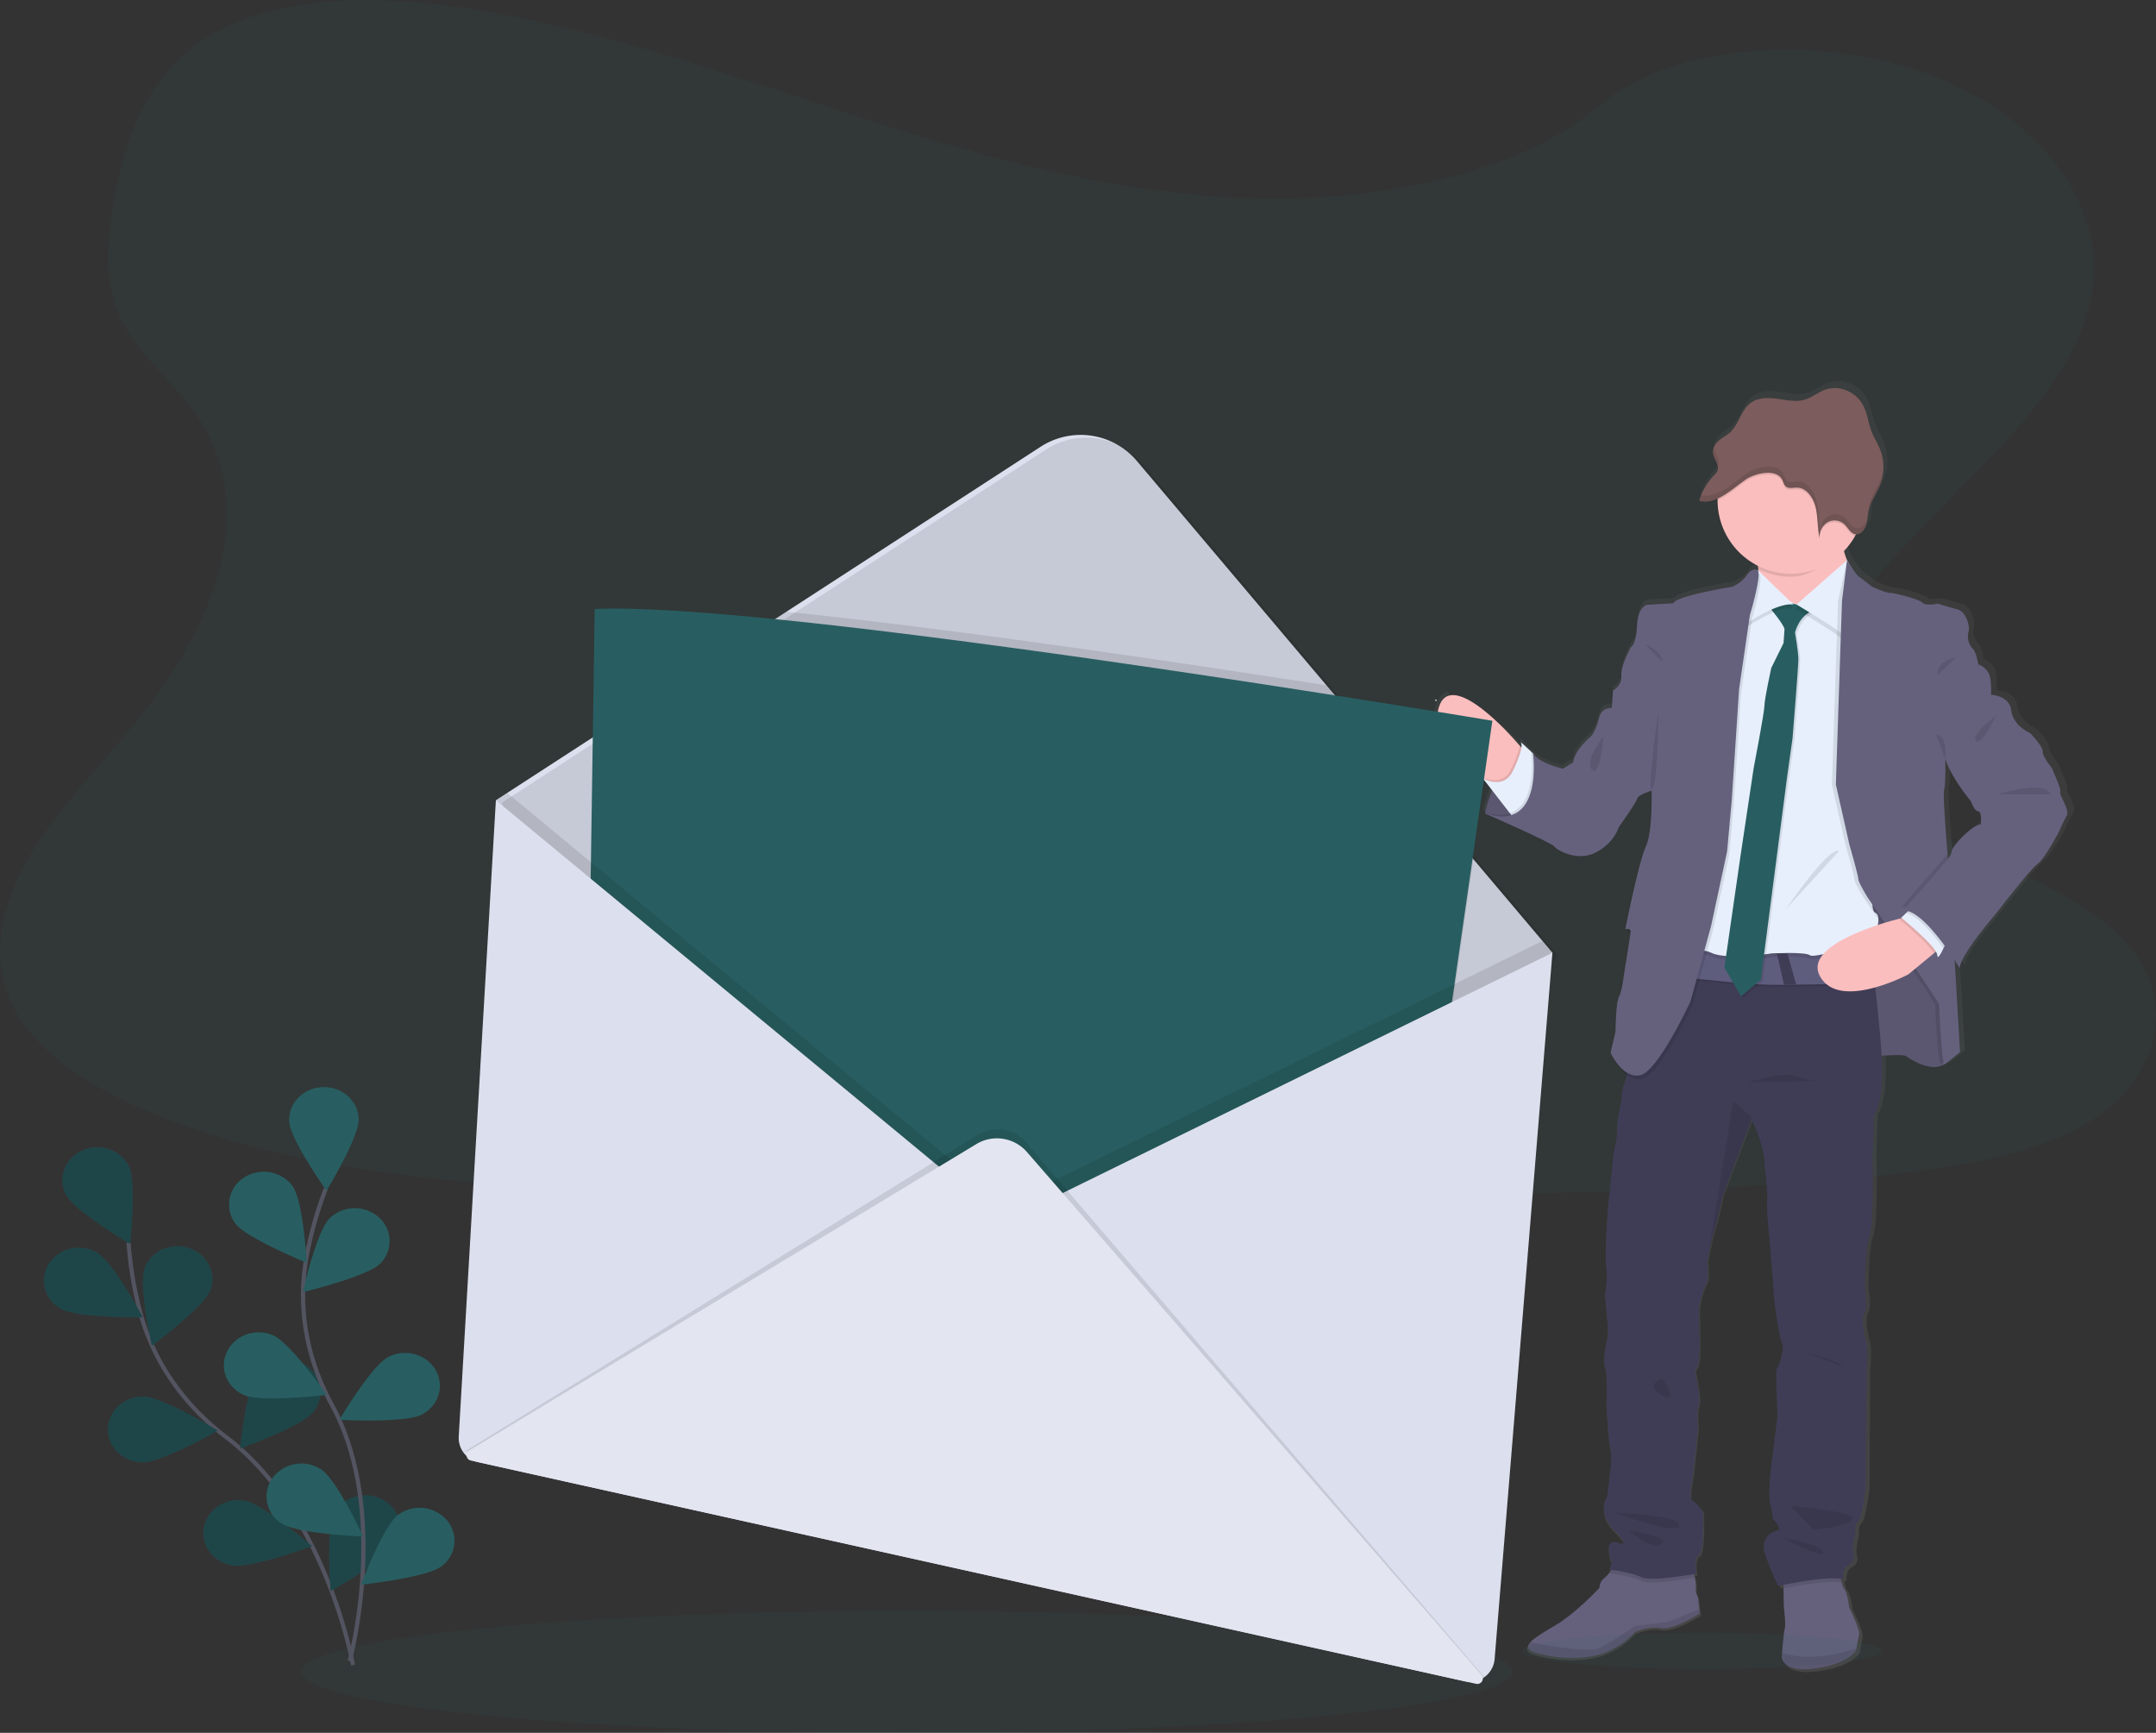 <svg data-name="Layer 1" xmlns="http://www.w3.org/2000/svg" width="1034.95" height="831.61" viewBox="0 0 1034.95 831.61"><rect x="0" y="0" width="1034.95" height="831.61" fill="#333333" stroke="none"/><defs><linearGradient id="a" x1="924.49" y1="836.62" x2="924.49" y2="217.05" gradientUnits="userSpaceOnUse"><stop offset="0" stop-color="gray" stop-opacity=".25"/><stop offset=".54" stop-color="gray" stop-opacity=".12"/><stop offset="1" stop-color="gray" stop-opacity=".1"/></linearGradient></defs><path d="M601.31 95.07c-66.35-1.91-129.54-19.75-189.84-39.27S291.31 14.69 226.55 4.35c-41.65-6.65-89.28-7.59-122.84 11-32.3 17.89-42.73 48.78-48.34 77.45-4.23 21.56-6.71 44.26 4.86 64.44 8 14 22.29 25.79 32.15 39.21 34.3 46.71 10.06 104.3-27.12 149.9-17.44 21.39-37.67 41.8-51.13 64.57S-5.53 459.8 6.22 483c11.67 23 39.48 40.31 69.61 52.48 61.19 24.7 133.3 31.77 203.61 35.78 155.64 8.86 312.12 5 468.18 1.18 57.75-1.42 115.76-2.86 172.58-10.3 31.55-4.13 64.12-10.68 87-26.5 29.08-20.08 36.28-54.09 16.8-79.27-32.68-42.24-123-52.73-145.89-98.06-12.58-24.95.34-52.75 18.61-75.89 39.2-49.64 104.91-93.19 108.37-149.93 2.37-39-29.21-78-78.05-96.44-51.19-19.33-122.18-16.9-160 15.1-38.81 32.94-107.15 45.65-165.73 43.92" fill="#285e61" opacity=".1"/><ellipse cx="435.45" cy="802.29" rx="290.75" ry="29.32" fill="#285e61" opacity=".1"/><path d="M169.47 799.11s-12.9-73.09-60.78-109.31c-20.09-15.2-34.79-35.87-41.21-59.41a179.3 179.3 0 0 1-5.78-34.1" fill="none" stroke="#535461" stroke-miterlimit="10" stroke-width="2"/><path d="M31.68 573.29c4 7.83 30.73 23.68 30.73 23.68s3.36-29.61-.67-37.45-14-11.11-22.32-7.31-11.77 13.24-7.74 21.08m-2.55 54.79c7.9 4.51 39.44 4.11 39.44 4.11s-14.23-26.58-22.1-31.09-18.16-2.13-22.94 5.32-2.29 17.15 5.6 21.66m39.21 73.72c9.22.13 36.23-15.25 36.23-15.25s-26.49-16.16-35.72-16.3-16.82 6.82-17 15.53 7.26 15.86 16.49 16.02m42.96 49.43c9.06 1.61 38.44-9.25 38.44-9.25s-23.22-20.18-32.27-21.76-17.8 4-19.5 12.6 4.26 16.81 13.33 18.41m-10.39-131.98c-3.15 8.19-28 26.55-28 26.55s-6.58-29.12-3.43-37.31 12.74-12.42 21.41-9.45 13.17 12.03 10.02 20.21m49.47 58.44c-5.6 6.93-35.12 17.43-35.12 17.43s3-29.65 8.56-36.57a17.38 17.38 0 0 1 23.42-3 15.2 15.2 0 0 1 3.14 22.14m39.82 63.03c-4.28 7.72-31.49 22.78-31.49 22.78s-2.39-29.69 1.89-37.41 14.37-10.7 22.55-6.66 11.32 13.57 7.05 21.29" fill="#285e61"/><path d="M31.68 573.29c4 7.83 30.73 23.68 30.73 23.68s3.36-29.61-.67-37.45-14-11.11-22.32-7.31-11.77 13.24-7.74 21.08m-2.55 54.79c7.9 4.51 39.44 4.11 39.44 4.11s-14.23-26.58-22.1-31.09-18.16-2.13-22.94 5.32-2.29 17.15 5.6 21.66m39.21 73.72c9.22.13 36.23-15.25 36.23-15.25s-26.49-16.16-35.72-16.3-16.82 6.82-17 15.53 7.26 15.86 16.49 16.02m42.96 49.43c9.06 1.61 38.44-9.25 38.44-9.25s-23.22-20.18-32.27-21.76-17.8 4-19.5 12.6 4.26 16.81 13.33 18.41m-10.39-131.98c-3.15 8.19-28 26.55-28 26.55s-6.58-29.12-3.43-37.31 12.74-12.42 21.41-9.45 13.17 12.03 10.02 20.21m49.47 58.44c-5.6 6.93-35.12 17.43-35.12 17.43s3-29.65 8.56-36.57a17.38 17.38 0 0 1 23.42-3 15.2 15.2 0 0 1 3.14 22.14m39.82 63.03c-4.28 7.72-31.49 22.78-31.49 22.78s-2.39-29.69 1.89-37.41 14.37-10.7 22.55-6.66 11.32 13.57 7.05 21.29" opacity=".25"/><path d="M167.85 797.19s19.57-71.76-8.65-123.2c-11.84-21.58-16.41-46.1-12.17-70.08a180 180 0 0 1 9.35-33.38" fill="none" stroke="#535461" stroke-miterlimit="10" stroke-width="2"/><path d="M138.8 538.02c.32 8.7 17.93 33.41 17.93 33.41s15.78-25.79 15.46-34.5-8.05-15.52-17.27-15.22-16.45 7.6-16.12 16.31m-25.84 49.12c5.28 7.14 34.28 18.84 34.28 18.84s-1.6-29.74-6.88-36.89a17.35 17.35 0 0 0-23.26-3.91 15.23 15.23 0 0 0-4.14 21.96m4.2 82.37c8.38 3.65 39.68-.07 39.68-.07s-17.29-24.92-25.67-28.57-18.3-.2-22.17 7.71-.21 17.28 8.16 20.93m18.05 61.65c7.61 4.94 39.12 6.25 39.12 6.25s-12.58-27.31-20.18-32.24a17.33 17.33 0 0 0-23.23 4 15.23 15.23 0 0 0 4.29 21.99m47.16-124.63c-6.4 6.28-37 13.57-37 13.57s6.49-29.15 12.88-35.43a17.42 17.42 0 0 1 23.63-.44 15.16 15.16 0 0 1 .49 22.3m20.1 72.35c-8.09 4.19-39.58 2.5-39.58 2.5s15.43-26 23.52-30.16 18.25-1.39 22.68 6.25 1.51 17.22-6.62 21.41m9.39 72.86c-7.23 5.42-38.57 8.78-38.57 8.78s10.56-28.07 17.79-33.49a17.38 17.38 0 0 1 23.47 2.55 15.19 15.19 0 0 1-2.69 22.16" fill="#285e61"/><path d="M1074.74 412.36c.6-1.64-3.9-10.73-3.9-11.18s-4.65-5.52-4.65-8.35-6.16-8.94-6.16-8.94-8.25-3.43-9.15-10.88-9.89-7.61-9.91-7.61 0-.68.06-1.71c0-2.32-.07-6.46-1.11-8.72a8.85 8.85 0 0 0-5.11-4.33s-.9-5.81-2.7-7.6A8.56 8.56 0 0 1 1030 335c.9-2.83-1.2-10-5.56-11s-9.3-2.68-9.3-2.68-.49.09-1.2.19l-.6-.19a27 27 0 0 1-3.16.39 3.85 3.85 0 0 1-2.54-.84c-1.51-1.64-13.67-4.77-15.92-4.77s-8.71-3-8.71-3l-6.44-4.92c-1.81-1.38-5.16-7-5.65-7.79l-.06-.11a27 27 0 0 1-1.36-3.92 35.4 35.4 0 0 0 5.58-7.67c.16-.29.3-.59.44-.88a3.6 3.6 0 0 0 1-.16c.13 0 .26-.1.39-.15a6.55 6.55 0 0 0 3.19-3.81c.11-.32.21-.65.29-1 0-.11 0-.23.07-.34s.1-.45.14-.68.05-.26.07-.38.07-.45.1-.68 0-.25 0-.37c0-.29.07-.57.11-.85a30 30 0 0 1 .47-3.15c.9-4 3.33-7.46 5.06-11.2a21.3 21.3 0 0 0 1.28-3.44l.15-.56c.11-.44.21-.89.3-1.34 0-.2.08-.4.11-.6.1-.62.19-1.24.24-1.87a23.2 23.2 0 0 0-1.49-10.51c-1.13-2.8-2.8-5.32-3.94-8.12-1.73-4.24-2.18-9-4.29-13.08-3.53-6.78-11.85-10.17-18.69-7.62-3.27 1.21-6.1 3.57-9.41 4.63-4.44 1.41-9.18.35-13.77-.29s-9.67-.69-13.36 2.31c-4.25 3.45-5.42 9.94-9.41 13.73-1.67 1.59-3.76 2.61-5.53 4.08a9 9 0 0 0-2.77 3.79c0 .11-.07.21-.1.32s-.07.25-.1.38-.06.3-.08.45 0 .21 0 .31a5 5 0 0 0 0 .8 7 7 0 0 0 .13.75v.21c0 .07.12.41.19.62a.6.6 0 0 0 0 .12c.08.23.17.45.26.68l.15.34.12.28a17.4 17.4 0 0 1 1.39 3.46 3.9 3.9 0 0 1-.13 2.29 7 7 0 0 1-1.67 2.18 31 31 0 0 0-6.77 10.85c-.17.46-.34.92-.49 1.4l.21.05a8.5 8.5 0 0 0 1.31.29c.25 0 .5.06.76.08a11.8 11.8 0 0 0 3.06-.24c.25-.05.51-.11.76-.18a19 19 0 0 0 3-1.11v1.42a35.47 35.47 0 0 0 19.69 31.71c0 .32.09.65.13 1s.07.54.1.81l-.4-.39s-2.71-1.34-5.26 2.53-7.35 5.67-7.35 5.67-27.32 4.32-28.37 7.9l-12.76.74s-4.51.6-5 10-2.85 10.29-2.85 10.29-5.25 9.24-4.8 14-4 7.16-4 7.16l-.6 8.49s-5-.74-6.31 5.07-3.75 8.5-3.75 8.5-8.26 6.86-8.71 12.67l-5.1 3.13s-11.86-2.68-14.56-7.45l-.83-.78a1 1 0 0 1-.07-.12.3.3 0 0 0 0 .06c-1.78-1.68-5.54-5.18-5-4.38a3.64 3.64 0 0 1 .24 2.4l-.88-1-2.36-2.62s-19.17-18-30.43-19.38c-.15-.29-.87-3.12-2.79-1.35a15.65 15.65 0 0 0-.11 23l17.95 16.77.46.34 3.86 5a60 60 0 0 0-1.65 4.45s0 .09-.05.13c-.09.3-.19.58-.28.86l-.09.3c-.08.28-.17.56-.25.82s-.09.33-.14.49 0 .19-.08.28c-.42 1.5-.7 2.65-.84 3.29l-1-.31 1 .42v.16l-.06.31.92.4c5.26 2.29 31.51 13.8 32.86 15.55 1.5 1.93 11.4 7.6 20.41 2.83s11-12.08 11-12.08 8.7-12.07 9-13.86 7.06-3.88 7.06-3.88.6 20-2.85 27.28-9.91 39.66-9.91 39.66a4.8 4.8 0 0 1 1.28-.08c-.24 1.17-.38 1.87-.38 1.87a4.5 4.5 0 0 1 1.59 0c-.48 3.68-3.24 20.76-3.24 20.76s-.9 7.75-2.4 10.43-1.65 16.7-1.65 16.7l-2.4 10.13a20 20 0 0 0 .91 1.75s2.58 5.72 6.91 8.93a18.3 18.3 0 0 1-1.21 4.64 16.1 16.1 0 0 0-1.2 7.15s-2.55 11.48-2.25 14.76-1.65 11.33-1.65 11.33L854.54 613s-1.8 22.51-.9 28.63-.61 14.45-.61 14.45 1.8 17.74 1.35 19.68-2.7 10.28-1.35 14.91.61 17.29.61 17.29.9 16.69 1.94 22.06-.3 12.23-.3 12.23-1 11.47-1.5 11.47-4.35 7.9 3.6 15.66 3 6.55 3 6.55-6.3-3.13-5.56 3.28c.72 6.1 1.71 4.51 1.8 4.34l-1.5 4.9 1 .15-.87 1a23.3 23.3 0 0 1-3 3.14c-1.81 1.34-2 4.32-2 4.32s-11.1 12.08-21.46 18.19c-5.45 3.22-10.15 5.94-12.2 8.19-1.85 2-1.55 3.66 2.29 4.93 8.11 2.68 22.36 4 32.57.6a38.06 38.06 0 0 0 15.91-10.29s6.46-3.28 12.77-2.09 18.91-7 18.91-7l-.23-2.12-.67-6.09a4.8 4.8 0 0 1-1.05-3.72 19.3 19.3 0 0 0-.53-5.36c-.1-.59-.22-1.18-.33-1.73l1.15-.21s-1.49-7.61 1.21-9.1 1.94-21 1.94-21-3.44-4.47-5.25-5.21-.15-10 .16-11.19 2.7-24.3 2.7-24.3-.9-7.3.3-10.43S897 694 897 694s-.9-1.49.76-3.28 1-17.74 1-17.74-.14-8.05-.14-10.14 1.8-9.69 3.45-12.22.6-10.44.6-10.44l.09-.59c0-.23.08-.51.14-.85l.13-.79a113 113 0 0 1 2.97-13.01c2-6.26 4.2-17.29 4.2-17.29l14-36.4.16-.43s6.45 11.93 6.45 23c0 0 1.65 13.27 1.2 16.85s1.33 20.33 1.33 20.33 1.95 24.15 1.95 25.2 2.4 19.68 3.91 22.51-1.51 11.48-2.41 12.37.3 22.81.3 22.81-2.25 17.29-2.7 20.87-2.25 17.3-.75 22.66.9 6.11.9 6.11 5.41 5.52 2.25 6a8.25 8.25 0 0 0-6 10.87 139 139 0 0 0 6.61 16s.93-.21 2.48-.52v1.77l.18 8.88s1 8.5.45 10.44c-.44 1.42-1 8.1-1.33 11.59-.11 1.27-.17 2.12-.17 2.12s0 7.9 16.66 5.52 19.66-8.94 19.66-8.94 0-.31.12-.82c.25-1.51.79-4.71 1.23-6.49.6-2.39-4.8-13.12-4.8-13.12s-.9-7.3-2.41-8.94a7.9 7.9 0 0 1-1.2-3.13c-.14-.6-.26-1.23-.36-1.84a11 11 0 0 1 1.11.2s-.9-5.22 2.56-6.86 2.55-5.06 2.1-6.56 1.35-9.84 1.35-9.84a4.85 4.85 0 0 1 1.2-4.76c2.11-2.1 3.75-16.7 3.75-16.7l.3-56.35s1.06-10-.14-14-2.41-11.77-.76-13.86.15-11.77.15-11.77 0-20.43 2.26-25.49 1.5-37.12 1.5-37.12l.59-21s4.91-4.64 3.75-28.83c5.23-.33 11.13-.52 12 .2 1.65 1.35 12.31 8.2 18.61 3.88 1.35-.6 7.5-5.81 7.5-5.81l-2.64-44.7c1.65 2.49 2.65 4.15 2.65 4.15 0-6.26 17.71-26.54 17.71-26.54s16.51-21.31 20.11-23.85 10.66-15.95 10.66-15.95a65 65 0 0 1 3.61-7.45c1.71-2.75-3.7-9.91-3.1-11.55M1036 428c-4.5.45-14 10.74-14.11 13-.07 1.18-1.07 2.76-2 4-.07-.9-.15-1.82-.22-2.75-1.06-13.17-2.21-29.22-1.69-30.78.91-2.68.6-14.75.6-14.75l.16-.23c3 9.35 12.43 20.38 12.43 20.38s1.65 4.77 3.6 4.92S1036 428 1036 428" transform="translate(-82.53 -34.2)" fill="url(#a)"/><path d="M712.81 390.41s5.47-28.7 23.08-28.85l12.87 26.48-8.58 5.92s-18.64.59-27.37-3.55" fill="#65617d"/><path d="m748.76 388.04-8.58 5.92s-13.12.42-22.5-1.89a27 27 0 0 1-4.87-1.66s0-.16.1-.46v-.11a65 65 0 0 1 3.33-10.54c.55-1.29 1.16-2.62 1.82-3.95 2.58-5 6.2-9.82 11.16-12.23a15.2 15.2 0 0 1 5.87-1.53h.78l.28.59 4.35 8.94Z" opacity=".1"/><path d="M894.92 507.28s18.5-1.77 20.12-.44 12.13 8.13 18.35 3.84 2.07-19.23 2.07-19.82-.59-21.75-.59-21.75l-11.1-14.94-13.9-26.18-28.4-2.82.74 41.58-.15 21.3Z" fill="#65617d"/><path d="M894.92 507.28s18.5-1.77 20.12-.44 12.13 8.13 18.35 3.84 2.07-19.23 2.07-19.82-.59-21.75-.59-21.75l-11.1-14.94-13.9-26.18-28.4-2.82.74 41.58-.15 21.3Z" opacity=".1"/><path d="M732.19 360.8s-1.48 18.05-12.72 18.34c0 0-3.19-1.92-7.48-5.12-9.88-7.39-25.55-21.6-21.22-34.82 6.21-18.93 36.39 16 36.39 16l2.31 2.6Z" fill="#fbbebe"/><path d="M732.19 360.8s-1.48 18.05-12.72 18.34c0 0-3.19-1.92-7.48-5.12l-.95-1.23a14.8 14.8 0 0 0 6.16 1.66 8.33 8.33 0 0 0 8-5.07 64 64 0 0 0 3.11-7.16 21 21 0 0 0 1.16-4.42Z" opacity=".1"/><path d="m727.31 393.52-2.53-3.26-8.52-11-4.34-5.61a14.6 14.6 0 0 0 6.16 1.66c2.83.07 6-1 8-5.06a65 65 0 0 0 3.11-7.17c1.4-4 1.38-6 .88-6.73s3.14 2.68 4.89 4.34l.06.06.82.77.3.6 4.29 8.57v.36c.42 2.75 1.87 20.02-13.12 22.47" fill="#e7effd"/><path d="M815.93 774.31s-12.43 8.14-18.64 7-12.58 2.08-12.58 2.08a37.5 37.5 0 0 1-15.69 10.21c-10 3.4-24.1 2.06-32.09-.6-3.78-1.26-4.09-2.88-2.27-4.89 2-2.24 6.66-4.93 12-8.13 10.21-6.06 21.15-18 21.15-18s.15-3 1.93-4.28a23 23 0 0 0 3-3.12c1.59-1.88 3.08-3.84 3.08-3.84l36.56 1.06s.62 2.63 1.11 5.32a19.3 19.3 0 0 1 .51 5.33 4.82 4.82 0 0 0 1 3.69l.66 6Zm76.48 10.21c-.44 1.77-1 4.94-1.21 6.43l-.13.82s-3 6.51-19.37 8.88-16.42-5.48-16.42-5.48.06-.84.16-2.11c.29-3.46.88-10.09 1.32-11.5.58-1.92-.45-10.36-.45-10.36l-.17-8.81-.13-6.12 27.23-2.82a49 49 0 0 0 .88 6.06 7.75 7.75 0 0 0 1.19 3.11c1.48 1.63 2.36 8.88 2.36 8.88s5.33 10.65 4.74 13.02" fill="#65617d"/><path d="M812.38 751.8s.62 2.63 1.11 5.32c-3.95.73-21.21 3.72-25.52 1.63-4.89-2.37-15.39-3.7-15.39-3.7l.17-.6c1.59-1.88 3.08-3.84 3.08-3.84Zm71.74 7.71c-6.9-1.17-22 1.66-28 2.88l-.13-6.12 27.23-2.82a49 49 0 0 0 .9 6.06" opacity=".1"/><path d="m899.47 535.24-.59 20.86s.74 31.81-1.48 36.84-2.22 25.3-2.22 25.3 1.48 9.61-.15 11.68-.44 9.76.74 13.76.15 13.91.15 13.91l-.3 55.92s-1.62 14.49-3.7 16.57a4.85 4.85 0 0 0-1.18 4.73s-1.77 8.28-1.33 9.77 1.33 4.88-2.07 6.5-2.52 6.81-2.52 6.81c-8.13-1.93-31.21 3.26-31.21 3.26a139 139 0 0 1-6.51-15.84 8.19 8.19 0 0 1 5.92-10.79c3.1-.45-2.22-5.92-2.22-5.92s.59-.74-.89-6.06.29-19 .74-22.5l2.66-20.71s-1.18-21.74-.29-22.63 3.84-9.47 2.37-12.28-3.86-21.3-3.86-22.34-1.91-25-1.91-25-1.78-16.72-1.33-20.27-1.19-16.71-1.19-16.71c0-11-6.36-22.79-6.36-22.79l-.16.43-13.71 36.12s-2.22 10.94-4.14 17.15a112 112 0 0 0-2.89 12.85l-.13.79c0 .33-.1.61-.13.83l-.09.6s1 7.84-.6 10.36-3.4 10.06-3.4 12.13.15 10.06.15 10.06.59 15.83-1 17.61-.75 3.25-.75 3.25 2.66 12 1.48 15.09-.29 10.35-.29 10.35-2.37 22.94-2.66 24.12-1.93 10.36-.15 11.1 5.17 5.17 5.17 5.17.75 19.39-1.92 20.86-1.19 9-1.19 9-21.44 4.14-26.32 1.77-15.39-3.7-15.39-3.7l1.47-4.86c-.09.17-1.07 1.75-1.77-4.31-.73-6.36 5.48-3.26 5.48-3.26s4.88 1.19-3-6.5-4-15.54-3.55-15.54 1.49-11.38 1.49-11.38 1.33-6.81.29-12.14-1.92-21.9-1.92-21.9.74-12.57-.59-17.15.88-12.88 1.33-14.8-1.38-19.48-1.38-19.48 1.48-8.28.59-14.34.89-28.41.89-28.41l2.66-25.74s1.92-8 1.63-11.25 2.23-14.64 2.23-14.64a16 16 0 0 1 1.18-7.1c1.48-3 2.07-12.72 2.07-12.72l14.21-32.55 7-28.7 93.93-.89s.35 2.49.92 7 1.37 11.21 2.26 19.48c.82 7.51 1.72 16.34 2.59 26.17 2.84 31.38-3.16 37-3.16 37" fill="#3f3d56"/><path d="m890.78 276.2-21.9 23.38s-28.1-11.25-25.14-15.09c1.14-1.49 1-6.19.3-11.37-1-8.2-3.26-17.63-3.26-17.63s49.11-8 45 .29c-1.51 3-1.25 6.56-.31 9.83a37 37 0 0 0 5.31 10.59" fill="#fbbebe"/><path d="M885.75 255.8c-1.51 3-2.23 3.32-1.29 6.59-6.42 6.87-14.59 14.41-24.75 14.41a35.06 35.06 0 0 1-15.67-3.67c-1-8.2-3.26-17.63-3.26-17.63s49.11-8 44.97.3" opacity=".1"/><path d="M894.93 240.69a35.22 35.22 0 0 1-70.43 0v-.5a35.21 35.21 0 0 1 70.42.5Z" fill="#fbbebe"/><path d="M900.02 472.98c-4.66 0-20.19.17-37.55.44h-.21l-5.73.1h-.18c-20.58.33-40.87-3.69-49-2.93-17.3 1.62 6.22-16 6.22-16a144.8 144.8 0 0 0 39.43 4l5-.26c15.72-.89 31.53-2.37 39.79-4.85.55 4.58 1.34 11.23 2.23 19.5" opacity=".1"/><path d="M900.02 472.09c-4.66 0-20.19.17-37.55.44h-.21l-5.73.1h-.18c-20.58.33-40.87-3.69-49-2.93-17.3 1.63 6.22-16 6.22-16a144.8 144.8 0 0 0 39.43 4l5-.26c15.72-.89 31.53-2.37 39.79-4.84.55 4.58 1.34 11.2 2.23 19.49" fill="#5f5d7e"/><path d="m850.25 285.96-27.22 12.73-21 162.43s12.42-5.62 19.53-2.07 29 .3 29 .3 16-.89 18.35.89 30.16-7.44 30.16-7.44 5-11.24 1.18-13 1.22-19.21 1.22-19.21l-2.4-117.17-4.74-15.09-12.72-7.69-13 10.35-6.21.89Z" opacity=".1"/><path d="m850.25 284.19-27.22 12.72-21 162.44s12.42-5.62 19.53-2.07 29 .29 29 .29 16-.88 18.35.89 30.18-7.4 30.18-7.4 5-11.24 1.18-13 1.2-19.26 1.2-19.26l-2.4-117.16-4.74-15.08-12.72-7.7-13 10.36-6.21.89Z" fill="#e7effd"/><path d="M849.8 291.73s7.84 9.32 7.7 11.25-.45 6.51-.45 6.51l-5.92 12s-3.25 14.94-3.25 18.05-5.18 30-5.18 30l-6.23 41.43-7.84 54.3 8 13.75 9.46-8 12.58-96.76 2.66-19.08s2.81-34.32 2.81-37.87-1.62-12.87-1.62-12.87 1.92-8.88 9.91-11-.59-.45-.59-.45l-4.59-3.69-4 1.62s-11.08-3.33-13.45.81" opacity=".1"/><path d="M848.91 290.85s7.85 9.32 7.7 11.24-.45 6.51-.45 6.51l-5.91 12s-3.26 14.94-3.26 18.05-5.18 30-5.18 30l-6.21 41.42-7.84 54.3 8 13.76 9.47-8 12.57-96.75 2.67-19.07s2.81-34.32 2.81-37.87-1.62-12.87-1.62-12.87 1.92-8.88 9.91-10.95-.59-.44-.59-.44l-4.59-3.7-4 1.63s-11.11-3.41-13.48.74" fill="#285e61"/><path d="M843.74 275.31s-1.19.89-1.48 6.81-4.44 19.23-4.44 19.23 15.39-10.65 23.08-9.47Z" opacity=".1"/><path d="M843.74 273.54s-1.19.88-1.48 6.8-4.44 19.23-4.44 19.23 15.39-10.65 23.08-9.46Z" fill="#e7effd"/><path d="m885.75 270.58-24.28 21.3s20.42 12.13 23.08 15.09 5.32-29 5.32-29Z" opacity=".1"/><path d="m886.64 268.8-24.26 21.31s20.41 12.13 23.09 15.09 5.32-29 5.32-29Z" fill="#e7effd"/><path d="M844.62 275.31s-2.66-1.33-5.17 2.52a16.8 16.8 0 0 1-7.25 5.62s-26.93 4.29-28 7.84l-12.58.74s-4.44.59-4.88 9.91-2.81 10.21-2.81 10.21-5.18 9.17-4.73 13.9-4 7.11-4 7.11l18.49 48.08s.6 19.82-2.81 27.07-9.76 39.35-9.76 39.35 2.66-.59 2.51 1.18-3.16 21.16-3.16 21.16-.89 7.69-2.37 10.36-1.63 16.56-1.63 16.56l-2.36 10.06s5.62 12.58 14.2 10.8 24.11-35.35 24.11-35.35l9.92-36.25 7.69-35.8 2.22-24.26 3.55-53.7 5.18-35.51s5.72-19.11 3.64-21.6" opacity=".1"/><path d="M843.74 273.54s-2.67-1.33-5.18 2.51a16.7 16.7 0 0 1-7.25 5.62s-26.92 4.29-28 7.84l-12.58.74s-4.43.6-4.88 9.92-2.81 10.2-2.81 10.2-5.18 9.18-4.73 13.91-4 7.1-4 7.1l18.5 48.08s.59 19.82-2.81 27.07-9.77 39.36-9.77 39.36 2.66-.6 2.52 1.18-3.26 21.15-3.26 21.15-.89 7.7-2.37 10.36-1.62 16.57-1.62 16.57l-2.37 10.06s5.62 12.57 14.2 10.8 24.14-35.36 24.14-35.36l9.91-36.24 7.69-35.8 2.22-24.27 3.55-53.7 5.18-35.5s5.79-19.09 3.72-21.6" fill="#65617d"/><path d="m748.76 388.04-8.58 5.92s-13.12.42-22.5-1.89l-4.77-2.12-1-.42 1 .31c4.95 1.47 8.82 1.44 11.85.42 12.14-4.09 10.8-24.14 10.33-28.67 0-.46-.08-.75-.1-.86a.3.3 0 0 1 0-.06l.07.12a7 7 0 0 0 .56.78c.17.19.35.39.54.58l4.29 8.57v.36Z" opacity=".1"/><path d="m778.47 330.2-4.15 1.18-.59 8.43s-4.88-.74-6.21 5-3.7 8.44-3.7 8.44-8.14 6.8-8.58 12.57l-5 3.11s-11.69-2.67-14.35-7.4c0 0 5.33 38.17-23.08 28.85 0 0 31.81 13.9 33.29 15.83s11.24 7.54 20.12 2.81 10.8-12 10.8-12 8.58-12 8.87-13.76 7-3.85 7-3.85l12.72-30.77Z" fill="#65617d"/><path d="m882.35 288.33 4.29-19.53s1.92 6.36 3.85 7.84l6.36 4.89s6.36 2.95 8.58 2.95 14.2 3.11 15.68 4.74 7.4.44 7.4.44 4.88 1.63 9.17 2.66 6.36 8.14 5.47 11a8.53 8.53 0 0 0 2.07 8c1.78 1.78 2.67 7.55 2.67 7.55a8.66 8.66 0 0 1 5 4.29c1.48 3.25 1 10.35 1 10.35l-22 31.07s.29 12-.59 14.65 3.1 47.93 3.1 47.93l4.59 77.81s-6.07 5.18-7.4 5.77-2.66-27.51-2.66-28.55S894.76 431 894.76 431s-4.59-7.39-4.59-9-4.29-16.57-4.29-16.57l-6.51-28.85Z" opacity=".1"/><path d="M955.78 331.8v1.7l-22 31s.3 12-.58 14.64c-.52 1.55.61 17.47 1.66 30.55.74 9.43 1.44 17.38 1.44 17.38l1.95 33 2.63 44.8s-6.06 5.18-7.39 5.77-2.66-27.51-2.66-28.55-34.18-51.18-34.18-51.18-4.59-7.41-4.59-9-4.29-16.57-4.29-16.57l-6.5-28.85 2.95-88.17 2.42-19.52s3.7 6.37 5.62 7.84l6.36 4.88s6.36 3 8.58 3 14.21 3.1 15.69 4.73 7.39.44 7.39.44 4.88 1.63 9.17 2.66 6.37 8.14 5.48 11a8.51 8.51 0 0 0 2.07 8c1.77 1.77 2.66 7.54 2.66 7.54a8.7 8.7 0 0 1 5 4.3c1.06 2.15 1.16 6.26 1.12 8.61" fill="#65617d"/><path d="M774.95 725.94c.73 0 31.8 1.18 31.21 6.21s-31.21-6.21-31.21-6.21m6.95 8.43s20.86 3.4 15.38 6.51-15.38-6.51-15.38-6.51m77.57-11.69s34.62 3 29.44 6.81-17.46 4.43-18 4.58-11.44-11.39-11.44-11.39m-4.19 15.24s19.23 3.25 19.82 7-19.82-7-19.82-7m10.65-89.06s17.6 4.14 18.64 7Zm-67.91 12.72s-9.17 2.66-.29 8 .29-8 .29-8m40.69-142.17c1 0 17.16-5.32 22.78-3a37.5 37.5 0 0 0 12.57 2.39Zm2.07 16.86-.16 1.47-13.75 36.12s-2.22 10.94-4.14 17.15a112 112 0 0 0-2.89 12.85l12.21-75.72Z" opacity=".1"/><path d="m862.26 472.53-5.73.1h-.18l-3.36-14.91 5-.27Z" fill="#3f3d56"/><path d="m932.06 454.47-3.69 3-12.29 10.13s-33.29 17.76-42.46.89c-8.08-14.86 29.66-25.47 38.75-27.78 1.23-.31 1.93-.47 1.93-.47Z" fill="#fbbebe"/><path d="M789.89 309.04s6.51 3 8 7.1-8-7.1-8-7.1m-20.12 44.38s-9.47 11.54-5.62 16 5.62-16 5.62-16m169.24-37.87s-8.88.89-9.17 8.58Zm-82.25 121.31c.88-.89 21.3-31.07 26-28.4Zm38.17-196.17a35 35 0 0 1-4.17 16.62l-.26-.05c-2.23-.47-3.39-3.07-5.1-4.69a6.93 6.93 0 0 0-8-1.12 8.13 8.13 0 0 0-3.92 7.59c-1.13-4.74-.77-9.77-1.87-14.52s-4.41-9.55-8.95-9.63c-2 0-4.23.71-5.65-.75-.85-.88-1-2.27-1.66-3.35-3.24-5.24-13.11-2.59-17.14.1s-8.7 7-13.71 9.3a35.21 35.21 0 0 1 70.42.5Z" opacity=".1"/><path d="M855.36 229.91c.64 1.07.81 2.46 1.66 3.34 1.41 1.47 3.7.71 5.65.75 4.54.08 7.85 4.88 8.95 9.63s.74 9.78 1.87 14.52a8.11 8.11 0 0 1 3.93-7.59 6.93 6.93 0 0 1 8 1.12c1.71 1.62 2.87 4.22 5.1 4.69s4.38-1.67 5.19-4 .75-4.93 1.28-7.37c1-4.61 4-8.4 5.68-12.79a23.17 23.17 0 0 0-.15-16.52c-1.11-2.78-2.76-5.28-3.89-8.05-1.7-4.22-2.14-9-4.22-13-3.48-6.73-11.68-10.09-18.43-7.56-3.21 1.2-6 3.54-9.27 4.59-4.37 1.41-9.05.35-13.57-.28s-9.53-.69-13.17 2.28c-4.19 3.43-5.33 9.87-9.27 13.63-1.65 1.58-3.7 2.59-5.44 4s-3.25 3.63-3 6c.26 3.06 3.26 5.84 2.15 8.68a7 7 0 0 1-1.64 2.17 30.9 30.9 0 0 0-7.16 12.18c7.91 2.48 16.48-6.25 22.68-10.38 3.97-2.63 13.83-5.29 17.07-.04" fill="#7c5c5c"/><path d="m932.06 454.47-3.69 3c-3.25-5.4-16.58-16.2-16.58-16.2l.58-.56c1.23-.31 1.93-.47 1.93-.47Z" opacity=".1"/><path d="M935.61 448.99s-1.33 3.3-2.69 6.14-2.86 5.44-2.93 3.33c-.15-4.14-17.31-18.05-17.31-18.05l2.33-2.26 2.69-2.62Z" fill="#e7effd"/><path d="m936.2 427.09 1.95 33c-4.6-7.15-17.22-25.47-25.33-24.88l19.65-22.61a27 27 0 0 0 2.26-2.89c.74 9.43 1.47 17.38 1.47 17.38" opacity=".1"/><path d="M935.61 448.99s-1.33 3.3-2.69 6.14c-5.16-7.07-12.25-15.42-17.91-17l2.69-2.62Z" opacity=".1"/><path d="m950.4 329.31 5.33 4.14s8.87.15 9.76 7.55 9 10.8 9 10.8 6.06 6.06 6.06 8.87 4.59 7.84 4.59 8.29 4.44 9.47 3.84 11.09 4.74 8.73 3.11 11.39a66 66 0 0 0-3.55 7.4s-6.95 13.32-10.5 15.83-19.83 23.67-19.83 23.67-17.45 20.12-17.45 26.33c0 0-17-28.4-27.08-27.66l19.68-22.64s3.4-3.69 3.55-5.91 9.47-12.43 13.91-12.87c0 0 .73-6.07-1.19-6.22s-3.55-4.88-3.55-4.88-13-15.38-13.17-25.15 17.49-30.03 17.49-30.03" fill="#65617d"/><path d="M958.24 343.36s-12.42 9.18-9.76 12.13 9.76-12.13 9.76-12.13m.59 37.88s23.08-7.4 25.45 0Zm-142.9 393.07s-12.43 8.14-18.64 7-12.58 2.08-12.58 2.08a37.5 37.5 0 0 1-15.69 10.21c-10 3.4-24.1 2.06-32.09-.6-3.78-1.26-4.09-2.88-2.27-4.89 8.69 1.73 28.1 5.18 33.33 2.67 6.8-3.26 16.57-10.36 16.57-10.36s12.73-1.77 14.5-1.77c1.26 0 11.09-4.06 16.64-6.38Zm75.27 16.64-.13.82s-3 6.51-19.37 8.88-16.42-5.48-16.42-5.48.06-.84.16-2.11c5.2 1.97 16.54 4.17 35.76-2.11m-95.17-449.36s0 33.73-2.89 37.06 2.89-37.06 2.89-37.06m133.36 10.87 4.29 12.06s1.71-11.84-4.29-12.06m-104.6-129.31c1.08-2.78-1.76-5.5-2.13-8.48a5.56 5.56 0 0 0-.47 2.68c.19 2.24 1.84 4.33 2.28 6.41a4 4 0 0 0 .32-.61m49.1 31.86c-1.06-4.66-.75-9.6-1.83-14.27s-4.41-9.55-8.94-9.63c-2 0-4.24.72-5.65-.74-.86-.88-1-2.28-1.67-3.35-3.24-5.25-13.1-2.59-17.14.1-6 4-14.36 12.43-22.12 10.53-.37.89-.71 1.8-1 2.73 7.91 2.48 16.48-6.25 22.68-10.38 4-2.68 13.9-5.34 17.14-.09.64 1.07.81 2.46 1.66 3.34 1.41 1.47 3.7.71 5.65.75 4.54.08 7.85 4.88 8.95 9.63s.74 9.78 1.87 14.52a8.2 8.2 0 0 1 .4-3.14m22.24-5.54c-.8 2.34-2.91 4.5-5.19 4s-3.39-3.07-5.09-4.7a7 7 0 0 0-8-1.11 8.06 8.06 0 0 0-3.93 7.16 7.76 7.76 0 0 1 3.49-4.28 6.93 6.93 0 0 1 8 1.12c1.71 1.62 2.87 4.22 5.1 4.69s4.38-1.67 5.19-4a20.2 20.2 0 0 0 .81-4.25 11 11 0 0 1-.38 1.37m6.96-20.16c-1.66 4.39-4.68 8.17-5.68 12.79-.2.93-.32 1.88-.43 2.84 1-4.6 4-8.37 5.67-12.75a22.8 22.8 0 0 0 1.37-6.13 22.4 22.4 0 0 1-.93 3.25" opacity=".1"/><circle cx="689.3" cy="336.07" r=".36" fill="#e6e8ec"/><ellipse cx="817.04" cy="792.28" rx="86.34" ry="8.81" fill="#285e61" opacity=".1"/><path d="M499.55 214.39 238.04 384.05l170.66 307.8a11.9 11.9 0 0 0 7.6 5.8l154.63 37.72a11.92 11.92 0 0 0 13.54-6.41l76.7-159.35 84.06-112.37-199.48-236a35.35 35.35 0 0 0-46.2-6.85" fill="#dcdfed"/><path d="m747.89 458.57-.74 1-49.24 65.83-.89 1.19-33.19 44.37-65.6 136.31-1.84 3.81-9.26 19.23a11.92 11.92 0 0 1-13.56 6.41l-154.63-37.74a11.9 11.9 0 0 1-7.6-5.8l-14.87-26.77-2.67-4.82-107.33-193.66-.92-1.65-44.86-80.9 5.42-3.52 41.09-26.65.95-.62 86.53-56.14 5.46-3.54 122.05-79.19a35.34 35.34 0 0 1 46.22 6.84l91 107.7 4 4.8 66.05 78.14.36.43 33.21 39.28 4.18 4.95Z" opacity=".1"/><path d="m707.26 412.3-8.06 56-2.43 16.9-1.39 36-.11 2.81-7.23 188.1a11.93 11.93 0 0 1-14.51 11.17l-77.94-17.4-.84-.19-199.89-44.61-3.67-.82-109.89-24.54 2.52-169.12.08-5.65.76-51.19.84-56.5 86.53-56.14 5.46-3.54c80.26 8.23 187 24.06 259.31 35.35l4 4.8 66 78.14Z" opacity=".1"/><path d="m716.39 345.9-9.49 66-8.7 60.44-2.43 16.86-1.39 36-7.34 190.91a11.93 11.93 0 0 1-14.51 11.17l-78.78-17.59-199.89-44.61-113.56-25.36 2.6-174.77.76-51.19.89-59.88.91-61.59c18.78-.89 49.68 1.12 86.57 4.83 82.6 8.29 195.2 25.06 268.82 36.61 45.08 7.07 75.54 12.17 75.54 12.17" fill="#285e61"/><path d="m740.47 451.58-42.27 20.73-215.73 105.8L283.66 413.8l-40.19-33.27-5.42 3.52 44.86 80.9-2.6 174.77 113.56 25.36 14.84 26.77a11.9 11.9 0 0 0 7.6 5.8l154.63 37.72a11.92 11.92 0 0 0 13.53-6.41l9.26-19.23 78.78 17.59a11.93 11.93 0 0 0 14.51-11.17l7.34-190.91 50.13-67 .14-1.69Z" opacity=".1"/><path d="m238.04 384.05-17.83 305.33a11.92 11.92 0 0 0 9.31 12.33l473.52 105.15a11.92 11.92 0 0 0 14.43-10.67l27.75-338.95-262.75 128.87Z" fill="#dcdfed"/><path d="m223.47 696.37 246-151.77a18.06 18.06 0 0 1 23 3.6l220.18 256.79c.8.92 1.19.26 0 0zc-1.4-.31-1.22.73 0 0" opacity=".1"/><path d="m225.23 696.12 243.46-147.07a19.09 19.09 0 0 1 24.28 3.82L711.16 803.8a2.63 2.63 0 0 1-2.55 4.29L226.02 700.93a2.62 2.62 0 0 1-.79-4.81" fill="#e3e5f1"/></svg>